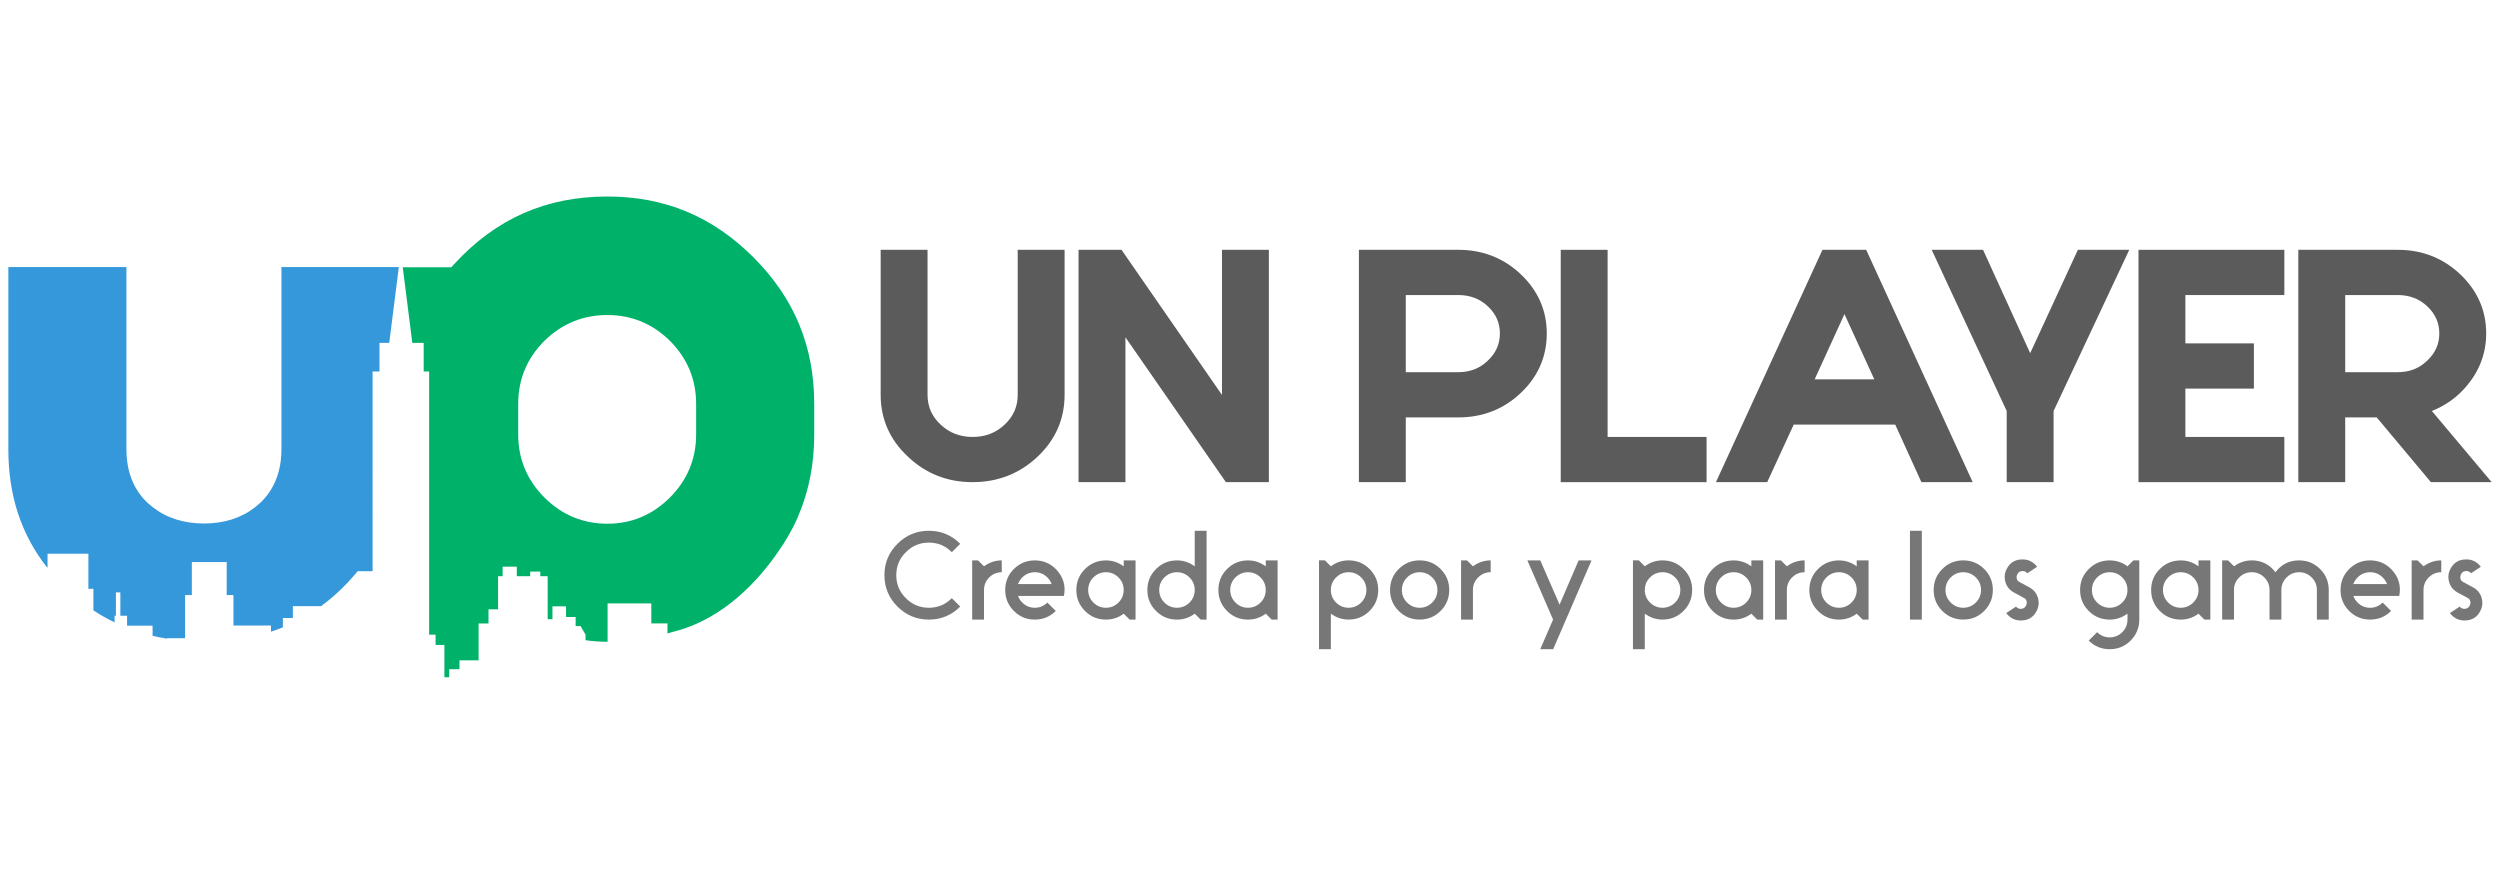 <?xml version="1.0" encoding="utf-8"?>
<!-- Generator: Adobe Illustrator 17.0.0, SVG Export Plug-In . SVG Version: 6.00 Build 0)  -->
<!DOCTYPE svg PUBLIC "-//W3C//DTD SVG 1.1//EN" "http://www.w3.org/Graphics/SVG/1.1/DTD/svg11.dtd">
<svg version="1.1" id="Capa_1" xmlns="http://www.w3.org/2000/svg" xmlns:xlink="http://www.w3.org/1999/xlink" x="0px" y="0px"
	 width="206px" height="72px" viewBox="0 0 206 72" enable-background="new 0 0 206 72" xml:space="preserve">
<path fill="#3498DB" d="M30.704,30.606h0.565v-2.354h0.804l0.791-6.247h-9.673v15.018c0,2.563-1.168,3.999-2.158,4.761
	c-1.134,0.897-2.557,1.352-4.229,1.352c-1.673,0-3.103-0.46-4.26-1.376c-0.97-0.746-2.127-2.173-2.127-4.737V22.005H0.688v15.018
	c0,3.803,1.048,7.004,3.187,9.731h0.043V45.63h3.366v2.886h0.412v1.777c0.562,0.373,1.145,0.701,1.746,0.992v-0.549h0.109v-1.923
	h0.366v1.923h0.555v0.819h2.101v0.839c0.39,0.092,0.788,0.169,1.193,0.234v-0.04h1.486v-3.552h0.556v-2.72h2.873v2.72h0.556v2.505
	h3.091v0.508c0.334-0.108,0.66-0.228,0.981-0.357v-0.768h0.824v-0.981h2.324c0.98-0.717,1.894-1.564,2.741-2.551l0.279-0.325h1.225
	V30.606z"/>
<path fill="#00B16A" d="M67.09,33.269c0-4.748-1.638-8.695-5.009-12.067c-3.372-3.371-7.307-5.009-12.032-5.009
	c-5.035,0-9.154,1.81-12.59,5.532l-0.277,0.3h-3.995l0.788,6.228h0.937v2.354h0.449v21.689h0.531v0.848h0.727v2.665h0.394v-0.666
	h0.848v-0.734h1.575v-3.036h0.817v-0.348v-0.818h0.787V47.48h0.378v-0.787h1.166v0.787h1.105v-0.379h0.833v0.379h0.606v3.543h0.394
	v-0.182v-0.878h1.12v0.878h0.79v0.747h0.408l0.408,0.706v0.458c0.577,0.085,1.175,0.131,1.803,0.131c0.005,0,0.009,0,0.014,0v-3.163
	h3.603v1.65h1.332V52.2c0.152-0.045,0.301-0.096,0.451-0.146l0.002,0.011c4.157-1.028,7.047-4.23,8.705-6.656
	c0.161-0.228,0.317-0.458,0.464-0.692v-0.015c0.091-0.144,0.176-0.283,0.256-0.417v0.01c0.023-0.039,0.042-0.08,0.065-0.12
	c0.602-1.016,0.852-1.705,0.852-1.705c0.865-2.033,1.297-4.243,1.297-6.663V33.269z M50.048,43.155c-2.009,0-3.755-0.727-5.188-2.16
	c-1.433-1.433-2.16-3.178-2.16-5.187v-2.538c0-2.009,0.727-3.754,2.155-5.181c1.439-1.414,3.186-2.131,5.193-2.131
	c1.983,0,3.715,0.713,5.141,2.113c1.441,1.442,2.172,3.191,2.172,5.2v2.538c0,2.009-0.727,3.754-2.161,5.187
	C53.768,42.428,52.034,43.155,50.048,43.155z"/>
<g>
	<path fill="#5B5B5B" d="M83.859,32.53c0,0.97-0.35,1.77-1.068,2.449c-0.73,0.689-1.595,1.025-2.646,1.025
		c-1.052,0-1.917-0.336-2.647-1.025c-0.718-0.678-1.068-1.479-1.068-2.448V20.585h-3.863V32.53c0,1.999,0.756,3.714,2.239,5.089
		c1.455,1.401,3.251,2.111,5.339,2.111c2.078,0,3.88-0.709,5.358-2.106c1.474-1.391,2.22-3.104,2.22-5.094V20.585h-3.864V32.53z"/>
	<polygon fill="#5B5B5B" points="100.691,32.543 92.413,20.585 88.872,20.585 88.872,39.73 92.736,39.73 92.736,27.793 
		101.013,39.73 104.554,39.73 104.554,20.585 100.691,20.585 	"/>
	<path fill="#5B5B5B" d="M120.178,20.585h-8.205V39.73h3.864v-5.336h4.341c1.994,0,3.719-0.676,5.132-2.012
		c1.423-1.345,2.144-2.995,2.144-4.905c0-1.893-0.721-3.535-2.144-4.88C123.897,21.261,122.172,20.585,120.178,20.585z
		 M120.178,30.667h-4.341v-6.355h4.341c0.954,0,1.768,0.313,2.421,0.929c0.667,0.631,0.992,1.362,0.992,2.236
		c0,0.873-0.325,1.604-0.999,2.243C121.946,30.348,121.135,30.667,120.178,30.667z"/>
	<polygon fill="#5B5B5B" points="132.467,20.585 128.604,20.585 128.604,39.73 140.622,39.73 140.622,36.004 132.467,36.004 	"/>
	<path fill="#5B5B5B" d="M150.17,20.585l-8.777,19.145h4.225l2.184-4.744h8.363l2.159,4.744h4.227l-8.777-19.145H150.17z
		 M154.443,31.259h-4.916l2.457-5.377L154.443,31.259z"/>
	<polygon fill="#5B5B5B" points="167.287,29.102 163.404,20.585 159.17,20.585 165.352,33.866 165.352,39.73 169.216,39.73 
		169.216,33.868 175.452,20.585 171.217,20.585 	"/>
	<polygon fill="#5B5B5B" points="176.212,39.73 188.23,39.73 188.23,36.004 180.075,36.004 180.075,32.021 185.721,32.021 
		185.721,28.294 180.075,28.294 180.075,24.312 188.23,24.312 188.23,20.585 176.212,20.585 	"/>
	<path fill="#5B5B5B" d="M200.385,33.864c1.138-0.449,2.108-1.147,2.889-2.085c1.055-1.259,1.588-2.707,1.588-4.302
		c0-1.893-0.721-3.535-2.144-4.88c-1.413-1.335-3.139-2.012-5.132-2.012h-8.205V39.73h3.864v-5.336h2.595l4.467,5.336h5.007
		L200.385,33.864z M193.244,24.312h4.341c0.954,0,1.768,0.313,2.421,0.929c0.667,0.631,0.992,1.362,0.992,2.236
		c0,0.873-0.325,1.604-0.999,2.243c-0.645,0.628-1.457,0.947-2.413,0.947h-4.341V24.312z"/>
</g>
<g>
	<path fill="#777777" d="M74.643,49.288c0.518,0.528,1.152,0.791,1.893,0.791s1.376-0.263,1.893-0.791l0.693,0.693
		c-0.712,0.712-1.571,1.074-2.586,1.074c-1.005,0-1.874-0.361-2.586-1.074c-0.712-0.712-1.074-1.581-1.074-2.586
		c0-1.015,0.361-1.874,1.074-2.586c0.712-0.712,1.581-1.074,2.586-1.074c1.015,0,1.874,0.361,2.586,1.074l-0.693,0.693
		c-0.517-0.528-1.152-0.791-1.893-0.791s-1.376,0.263-1.893,0.791c-0.527,0.516-0.79,1.151-0.79,1.893
		C73.853,48.137,74.117,48.772,74.643,49.288z"/>
	<path fill="#777777" d="M80.593,46.175l0.489,0.489c0.439-0.323,0.927-0.489,1.463-0.489v0.976c-0.4,0-0.751,0.146-1.034,0.43
		c-0.283,0.282-0.429,0.633-0.429,1.034v2.44h-0.976v-4.879H80.593z"/>
	<path fill="#777777" d="M86.302,49.649l0.693,0.693c-0.478,0.478-1.054,0.712-1.727,0.712s-1.249-0.234-1.727-0.712
		c-0.478-0.478-0.712-1.055-0.712-1.727s0.234-1.249,0.712-1.727c0.478-0.478,1.054-0.712,1.727-0.712s1.249,0.234,1.727,0.712
		c0.615,0.625,0.84,1.366,0.674,2.216h-3.787c0.078,0.205,0.195,0.389,0.352,0.546c0.283,0.284,0.634,0.43,1.034,0.43
		S86.019,49.933,86.302,49.649z M84.233,47.581c-0.157,0.165-0.274,0.341-0.352,0.546h2.772c-0.068-0.205-0.186-0.38-0.351-0.546
		c-0.283-0.284-0.635-0.43-1.035-0.43S84.516,47.297,84.233,47.581z"/>
	<path fill="#777777" d="M91.129,51.055c-0.674,0-1.249-0.234-1.727-0.712s-0.712-1.055-0.712-1.727s0.234-1.249,0.712-1.727
		c0.478-0.478,1.054-0.712,1.727-0.712c0.537,0,1.025,0.165,1.464,0.489v-0.489h0.976v4.879h-0.488l-0.488-0.489
		C92.164,50.889,91.675,51.055,91.129,51.055z M91.129,50.079c0.4,0,0.752-0.146,1.035-0.43c0.283-0.282,0.429-0.633,0.429-1.034
		s-0.146-0.752-0.429-1.034c-0.283-0.284-0.635-0.43-1.035-0.43s-0.751,0.146-1.034,0.43c-0.283,0.282-0.429,0.633-0.429,1.034
		s0.146,0.752,0.429,1.034C90.378,49.933,90.729,50.079,91.129,50.079z"/>
	<path fill="#777777" d="M96.982,51.055c-0.674,0-1.249-0.234-1.727-0.712c-0.478-0.478-0.712-1.055-0.712-1.727
		s0.234-1.249,0.712-1.727c0.478-0.478,1.054-0.712,1.727-0.712c0.537,0,1.025,0.165,1.464,0.489v-2.928h0.976v7.319h-0.488
		l-0.488-0.489C98.016,50.889,97.528,51.055,96.982,51.055z M96.982,50.079c0.4,0,0.752-0.146,1.035-0.43
		c0.283-0.282,0.429-0.633,0.429-1.034s-0.146-0.752-0.429-1.034c-0.283-0.284-0.635-0.43-1.035-0.43s-0.751,0.146-1.034,0.43
		c-0.283,0.282-0.429,0.633-0.429,1.034s0.146,0.752,0.429,1.034C96.231,49.933,96.582,50.079,96.982,50.079z"/>
	<path fill="#777777" d="M102.834,51.055c-0.674,0-1.249-0.234-1.727-0.712c-0.478-0.478-0.712-1.055-0.712-1.727
		s0.234-1.249,0.712-1.727c0.478-0.478,1.054-0.712,1.727-0.712c0.537,0,1.025,0.165,1.464,0.489v-0.489h0.976v4.879h-0.488
		l-0.488-0.489C103.869,50.889,103.381,51.055,102.834,51.055z M102.834,50.079c0.4,0,0.752-0.146,1.035-0.43
		c0.283-0.282,0.429-0.633,0.429-1.034s-0.146-0.752-0.429-1.034c-0.283-0.284-0.635-0.43-1.035-0.43s-0.751,0.146-1.034,0.43
		c-0.283,0.282-0.429,0.633-0.429,1.034s0.146,0.752,0.429,1.034C102.083,49.933,102.434,50.079,102.834,50.079z"/>
	<path fill="#777777" d="M111.126,46.175c0.673,0,1.249,0.234,1.727,0.712c0.478,0.478,0.712,1.055,0.712,1.727
		s-0.234,1.249-0.712,1.727c-0.478,0.478-1.055,0.712-1.727,0.712c-0.537,0-1.025-0.165-1.464-0.489v2.928h-0.976v-7.319h0.487
		l0.489,0.489C110.092,46.341,110.579,46.175,111.126,46.175z M111.126,47.151c-0.401,0-0.752,0.146-1.034,0.43
		c-0.284,0.282-0.43,0.633-0.43,1.034s0.146,0.752,0.43,1.034c0.282,0.284,0.633,0.43,1.034,0.43c0.399,0,0.752-0.146,1.034-0.43
		c0.284-0.282,0.43-0.633,0.43-1.034s-0.146-0.752-0.43-1.034C111.878,47.297,111.525,47.151,111.126,47.151z"/>
	<path fill="#777777" d="M116.979,46.175c0.673,0,1.249,0.234,1.727,0.712c0.478,0.478,0.712,1.055,0.712,1.727
		s-0.234,1.249-0.712,1.727c-0.478,0.478-1.055,0.712-1.727,0.712c-0.674,0-1.249-0.234-1.727-0.712
		c-0.478-0.478-0.712-1.055-0.712-1.727s0.234-1.249,0.712-1.727C115.73,46.409,116.305,46.175,116.979,46.175z M116.979,50.079
		c0.399,0,0.752-0.146,1.034-0.43c0.284-0.282,0.43-0.633,0.43-1.034s-0.146-0.752-0.43-1.034c-0.282-0.284-0.635-0.43-1.034-0.43
		c-0.401,0-0.752,0.146-1.034,0.43c-0.284,0.282-0.43,0.633-0.43,1.034s0.146,0.752,0.43,1.034
		C116.227,49.933,116.578,50.079,116.979,50.079z"/>
	<path fill="#777777" d="M120.88,46.175l0.489,0.489c0.439-0.323,0.926-0.489,1.463-0.489v0.976c-0.399,0-0.75,0.146-1.034,0.43
		c-0.282,0.282-0.429,0.633-0.429,1.034v2.44h-0.977v-4.879H120.88z"/>
	<path fill="#777777" d="M126.918,53.494l1.055-2.44l-2.118-4.879h1.063l1.591,3.649l1.571-3.649h1.063l-3.162,7.319H126.918z"/>
	<path fill="#777777" d="M136.995,46.175c0.673,0,1.249,0.234,1.727,0.712c0.478,0.478,0.712,1.055,0.712,1.727
		s-0.234,1.249-0.712,1.727s-1.055,0.712-1.727,0.712c-0.537,0-1.025-0.165-1.464-0.489v2.928h-0.976v-7.319h0.487l0.489,0.489
		C135.961,46.341,136.448,46.175,136.995,46.175z M136.995,47.151c-0.401,0-0.752,0.146-1.034,0.43
		c-0.284,0.282-0.43,0.633-0.43,1.034s0.146,0.752,0.43,1.034c0.282,0.284,0.633,0.43,1.034,0.43c0.399,0,0.752-0.146,1.034-0.43
		c0.284-0.282,0.43-0.633,0.43-1.034s-0.146-0.752-0.43-1.034C137.747,47.297,137.394,47.151,136.995,47.151z"/>
	<path fill="#777777" d="M142.848,51.055c-0.674,0-1.249-0.234-1.727-0.712c-0.478-0.478-0.712-1.055-0.712-1.727
		s0.234-1.249,0.712-1.727c0.478-0.478,1.053-0.712,1.727-0.712c0.537,0,1.024,0.165,1.464,0.489v-0.489h0.976v4.879H144.8
		l-0.487-0.489C143.883,50.889,143.394,51.055,142.848,51.055z M142.848,50.079c0.399,0,0.752-0.146,1.034-0.43
		c0.284-0.282,0.43-0.633,0.43-1.034s-0.146-0.752-0.43-1.034c-0.282-0.284-0.635-0.43-1.034-0.43c-0.401,0-0.752,0.146-1.034,0.43
		c-0.284,0.282-0.43,0.633-0.43,1.034s0.146,0.752,0.43,1.034C142.097,49.933,142.448,50.079,142.848,50.079z"/>
	<path fill="#777777" d="M146.749,46.175l0.489,0.489c0.439-0.323,0.926-0.489,1.463-0.489v0.976c-0.399,0-0.75,0.146-1.034,0.43
		c-0.282,0.282-0.429,0.633-0.429,1.034v2.44h-0.977v-4.879H146.749z"/>
	<path fill="#777777" d="M151.529,51.055c-0.673,0-1.249-0.234-1.727-0.712s-0.712-1.055-0.712-1.727s0.234-1.249,0.712-1.727
		c0.478-0.478,1.055-0.712,1.727-0.712c0.537,0,1.025,0.165,1.464,0.489v-0.489h0.976v4.879h-0.487l-0.489-0.489
		C152.565,50.889,152.076,51.055,151.529,51.055z M151.529,50.079c0.401,0,0.752-0.146,1.036-0.43
		c0.282-0.282,0.429-0.633,0.429-1.034s-0.146-0.752-0.429-1.034c-0.284-0.284-0.635-0.43-1.036-0.43
		c-0.399,0-0.75,0.146-1.034,0.43c-0.282,0.282-0.429,0.633-0.429,1.034s0.146,0.752,0.429,1.034
		C150.779,49.933,151.13,50.079,151.529,50.079z"/>
	<path fill="#777777" d="M158.358,43.736v7.319h-0.977v-7.319H158.358z"/>
	<path fill="#777777" d="M161.772,46.175c0.674,0,1.249,0.234,1.727,0.712c0.478,0.478,0.712,1.055,0.712,1.727
		s-0.234,1.249-0.712,1.727c-0.478,0.478-1.053,0.712-1.727,0.712c-0.673,0-1.249-0.234-1.727-0.712s-0.712-1.055-0.712-1.727
		s0.234-1.249,0.712-1.727C160.523,46.409,161.099,46.175,161.772,46.175z M161.772,50.079c0.401,0,0.752-0.146,1.036-0.43
		c0.282-0.282,0.429-0.633,0.429-1.034s-0.146-0.752-0.429-1.034c-0.284-0.284-0.635-0.43-1.036-0.43
		c-0.399,0-0.75,0.146-1.034,0.43c-0.282,0.282-0.429,0.633-0.429,1.034s0.146,0.752,0.429,1.034
		C161.021,49.933,161.372,50.079,161.772,50.079z"/>
	<path fill="#777777" d="M165.244,47.951c-0.108-0.391-0.069-0.761,0.136-1.122c0.255-0.468,0.654-0.712,1.191-0.731
		c0.528-0.029,0.957,0.176,1.289,0.604l-0.81,0.537c-0.098-0.126-0.234-0.195-0.42-0.184c-0.184,0.009-0.312,0.097-0.391,0.243
		c-0.067,0.127-0.088,0.254-0.059,0.382c0.029,0.126,0.108,0.224,0.234,0.282l0.81,0.439c0.361,0.196,0.595,0.489,0.704,0.869
		c0.107,0.391,0.067,0.761-0.137,1.122c-0.253,0.469-0.654,0.712-1.191,0.733c-0.527,0.029-0.957-0.176-1.287-0.606l0.809-0.537
		c0.098,0.127,0.234,0.196,0.42,0.186c0.186-0.01,0.313-0.098,0.391-0.244c0.069-0.127,0.088-0.253,0.059-0.38
		s-0.107-0.225-0.234-0.284l-0.81-0.439C165.585,48.625,165.351,48.333,165.244,47.951z"/>
	<path fill="#777777" d="M175.302,50.566c-0.439,0.323-0.927,0.489-1.464,0.489c-0.673,0-1.249-0.234-1.727-0.712
		s-0.712-1.055-0.712-1.727s0.234-1.249,0.712-1.727c0.478-0.478,1.055-0.712,1.727-0.712c0.547,0,1.036,0.165,1.464,0.489
		l0.489-0.489h0.487v4.879c0,0.664-0.234,1.239-0.712,1.727c-0.478,0.478-1.053,0.712-1.727,0.712c-0.673,0-1.249-0.234-1.727-0.712
		l0.693-0.693c0.284,0.284,0.635,0.43,1.034,0.43c0.401,0,0.752-0.146,1.036-0.43c0.282-0.282,0.429-0.633,0.429-1.034V50.566z
		 M173.838,50.079c0.401,0,0.752-0.146,1.036-0.43c0.282-0.282,0.429-0.633,0.429-1.034s-0.146-0.752-0.429-1.034
		c-0.284-0.284-0.635-0.43-1.036-0.43c-0.399,0-0.75,0.146-1.034,0.43c-0.282,0.282-0.429,0.633-0.429,1.034
		s0.146,0.752,0.429,1.034C173.088,49.933,173.439,50.079,173.838,50.079z"/>
	<path fill="#777777" d="M179.692,51.055c-0.674,0-1.249-0.234-1.727-0.712s-0.712-1.055-0.712-1.727s0.234-1.249,0.712-1.727
		c0.478-0.478,1.053-0.712,1.727-0.712c0.537,0,1.024,0.165,1.464,0.489v-0.489h0.976v4.879h-0.489l-0.487-0.489
		C180.726,50.889,180.237,51.055,179.692,51.055z M179.692,50.079c0.399,0,0.752-0.146,1.034-0.43
		c0.284-0.282,0.43-0.633,0.43-1.034s-0.146-0.752-0.43-1.034c-0.282-0.284-0.635-0.43-1.034-0.43c-0.401,0-0.752,0.146-1.034,0.43
		c-0.284,0.282-0.43,0.633-0.43,1.034s0.146,0.752,0.43,1.034C178.94,49.933,179.291,50.079,179.692,50.079z"/>
	<path fill="#777777" d="M186.569,47.571c-0.284-0.282-0.625-0.42-1.025-0.42c-0.399,0-0.731,0.137-1.015,0.41
		c-0.282,0.274-0.439,0.606-0.448,0.996v2.498h-0.977v-4.879h0.489l0.489,0.489c0.439-0.323,0.926-0.489,1.463-0.489
		c0.8,0,1.454,0.322,1.953,0.976c0.487-0.654,1.141-0.976,1.951-0.976c0.673,0,1.249,0.234,1.727,0.712
		c0.478,0.478,0.712,1.055,0.712,1.727v2.44h-0.976v-2.44c0-0.401-0.146-0.752-0.43-1.034c-0.282-0.284-0.633-0.43-1.034-0.43
		c-0.399,0-0.752,0.146-1.034,0.43c-0.284,0.282-0.43,0.633-0.43,1.034v2.44h-0.976v-2.44
		C187.008,48.195,186.861,47.854,186.569,47.571z"/>
	<path fill="#777777" d="M196.333,49.649l0.692,0.693c-0.477,0.478-1.053,0.712-1.726,0.712c-0.674,0-1.249-0.234-1.727-0.712
		s-0.712-1.055-0.712-1.727s0.234-1.249,0.712-1.727c0.478-0.478,1.053-0.712,1.727-0.712c0.673,0,1.249,0.234,1.726,0.712
		c0.616,0.625,0.84,1.366,0.674,2.216h-3.787c0.079,0.205,0.196,0.389,0.352,0.546c0.282,0.284,0.633,0.43,1.034,0.43
		C195.698,50.079,196.051,49.933,196.333,49.649z M194.265,47.581c-0.157,0.165-0.274,0.341-0.352,0.546h2.772
		c-0.067-0.205-0.186-0.38-0.351-0.546c-0.282-0.284-0.635-0.43-1.034-0.43C194.898,47.151,194.547,47.297,194.265,47.581z"/>
	<path fill="#777777" d="M199.209,46.175l0.489,0.489c0.439-0.323,0.927-0.489,1.464-0.489v0.976c-0.401,0-0.752,0.146-1.036,0.43
		c-0.282,0.282-0.429,0.633-0.429,1.034v2.44h-0.976v-4.879H199.209z"/>
	<path fill="#777777" d="M201.805,47.951c-0.108-0.391-0.069-0.761,0.136-1.122c0.255-0.468,0.654-0.712,1.191-0.731
		c0.527-0.029,0.957,0.176,1.289,0.604l-0.81,0.537c-0.098-0.126-0.234-0.195-0.42-0.184c-0.186,0.009-0.312,0.097-0.391,0.243
		c-0.069,0.127-0.088,0.254-0.059,0.382c0.029,0.126,0.108,0.224,0.234,0.282l0.81,0.439c0.361,0.196,0.595,0.489,0.702,0.869
		c0.108,0.391,0.069,0.761-0.136,1.122c-0.253,0.469-0.654,0.712-1.191,0.733c-0.527,0.029-0.957-0.176-1.289-0.606l0.81-0.537
		c0.098,0.127,0.234,0.196,0.42,0.186s0.312-0.098,0.391-0.244c0.069-0.127,0.088-0.253,0.059-0.38s-0.107-0.225-0.234-0.284
		l-0.81-0.439C202.146,48.625,201.912,48.333,201.805,47.951z"/>
</g>
</svg>
